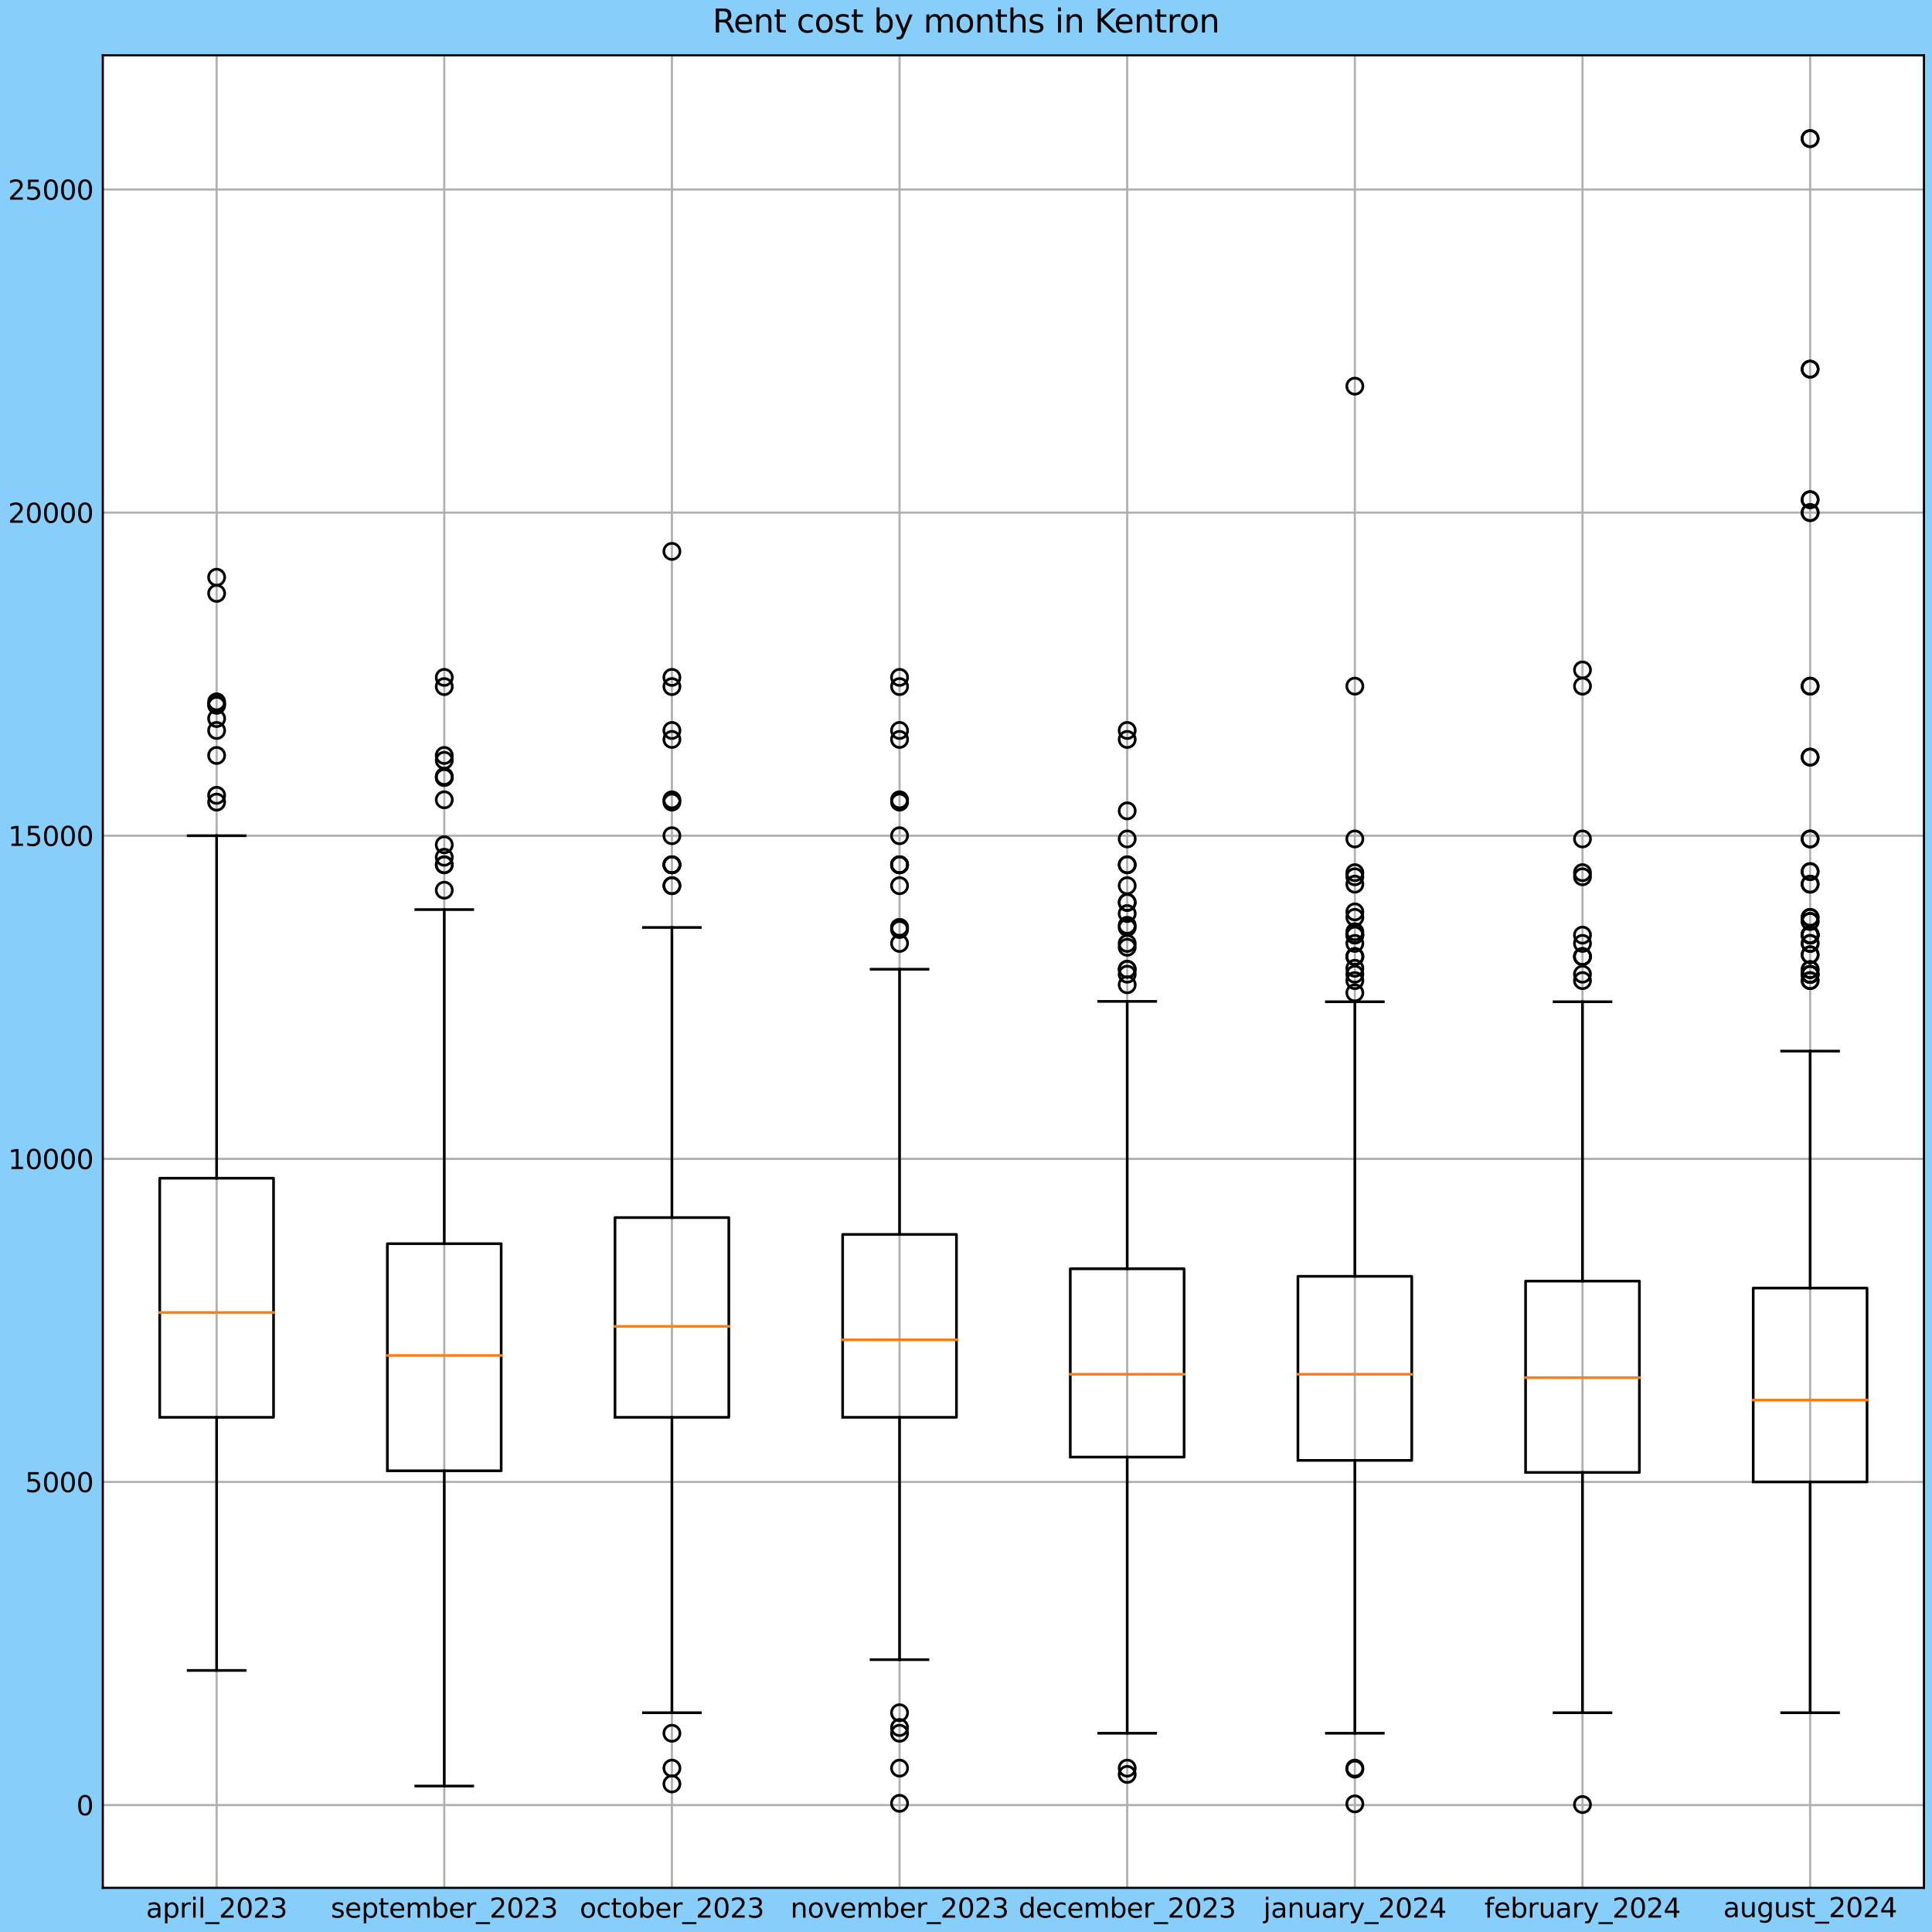 <?xml version="1.0" encoding="utf-8" standalone="no"?>
<!DOCTYPE svg PUBLIC "-//W3C//DTD SVG 1.1//EN"
  "http://www.w3.org/Graphics/SVG/1.1/DTD/svg11.dtd">
<svg xmlns:xlink="http://www.w3.org/1999/xlink" width="720pt" height="720pt" viewBox="0 0 720 720" xmlns="http://www.w3.org/2000/svg" version="1.1">
 <defs>
  <style type="text/css">*{stroke-linejoin: round; stroke-linecap: butt}</style>
 </defs>
 <g id="figure_1">
  <g id="patch_1">
   <path d="M 0 720 
L 720 720 
L 720 0 
L 0 0 
z
" style="fill: #87cefa"/>
  </g>
  <g id="axes_1">
   <g id="patch_2">
    <path d="M 38.313 703.544 
L 717 703.544 
L 717 20.614 
L 38.313 20.614 
z
" style="fill: #ffffff"/>
   </g>
   <g id="matplotlib.axis_1">
    <g id="xtick_1">
     <g id="line2d_1">
      <path d="M 80.731 703.544 
L 80.731 20.614 
" clip-path="url(#p431c9ede41)" style="fill: none; stroke: #b0b0b0; stroke-width: 0.8; stroke-linecap: square"/>
     </g>
     <g id="line2d_2"/>
     <g id="text_1">
      <!-- april_2023 -->
      <g transform="translate(54.434 714.642)scale(0.1 -0.1)">
       <defs>
        <path id="DejaVuSans-61" d="M 2194 1759 
Q 1497 1759 1228 1600 
Q 959 1441 959 1056 
Q 959 750 1161 570 
Q 1363 391 1709 391 
Q 2188 391 2477 730 
Q 2766 1069 2766 1631 
L 2766 1759 
L 2194 1759 
z
M 3341 1997 
L 3341 0 
L 2766 0 
L 2766 531 
Q 2569 213 2275 61 
Q 1981 -91 1556 -91 
Q 1019 -91 701 211 
Q 384 513 384 1019 
Q 384 1609 779 1909 
Q 1175 2209 1959 2209 
L 2766 2209 
L 2766 2266 
Q 2766 2663 2505 2880 
Q 2244 3097 1772 3097 
Q 1472 3097 1187 3025 
Q 903 2953 641 2809 
L 641 3341 
Q 956 3463 1253 3523 
Q 1550 3584 1831 3584 
Q 2591 3584 2966 3190 
Q 3341 2797 3341 1997 
z
" transform="scale(0.016)"/>
        <path id="DejaVuSans-70" d="M 1159 525 
L 1159 -1331 
L 581 -1331 
L 581 3500 
L 1159 3500 
L 1159 2969 
Q 1341 3281 1617 3432 
Q 1894 3584 2278 3584 
Q 2916 3584 3314 3078 
Q 3713 2572 3713 1747 
Q 3713 922 3314 415 
Q 2916 -91 2278 -91 
Q 1894 -91 1617 61 
Q 1341 213 1159 525 
z
M 3116 1747 
Q 3116 2381 2855 2742 
Q 2594 3103 2138 3103 
Q 1681 3103 1420 2742 
Q 1159 2381 1159 1747 
Q 1159 1113 1420 752 
Q 1681 391 2138 391 
Q 2594 391 2855 752 
Q 3116 1113 3116 1747 
z
" transform="scale(0.016)"/>
        <path id="DejaVuSans-72" d="M 2631 2963 
Q 2534 3019 2420 3045 
Q 2306 3072 2169 3072 
Q 1681 3072 1420 2755 
Q 1159 2438 1159 1844 
L 1159 0 
L 581 0 
L 581 3500 
L 1159 3500 
L 1159 2956 
Q 1341 3275 1631 3429 
Q 1922 3584 2338 3584 
Q 2397 3584 2469 3576 
Q 2541 3569 2628 3553 
L 2631 2963 
z
" transform="scale(0.016)"/>
        <path id="DejaVuSans-69" d="M 603 3500 
L 1178 3500 
L 1178 0 
L 603 0 
L 603 3500 
z
M 603 4863 
L 1178 4863 
L 1178 4134 
L 603 4134 
L 603 4863 
z
" transform="scale(0.016)"/>
        <path id="DejaVuSans-6c" d="M 603 4863 
L 1178 4863 
L 1178 0 
L 603 0 
L 603 4863 
z
" transform="scale(0.016)"/>
        <path id="DejaVuSans-5f" d="M 3263 -1063 
L 3263 -1509 
L -63 -1509 
L -63 -1063 
L 3263 -1063 
z
" transform="scale(0.016)"/>
        <path id="DejaVuSans-32" d="M 1228 531 
L 3431 531 
L 3431 0 
L 469 0 
L 469 531 
Q 828 903 1448 1529 
Q 2069 2156 2228 2338 
Q 2531 2678 2651 2914 
Q 2772 3150 2772 3378 
Q 2772 3750 2511 3984 
Q 2250 4219 1831 4219 
Q 1534 4219 1204 4116 
Q 875 4013 500 3803 
L 500 4441 
Q 881 4594 1212 4672 
Q 1544 4750 1819 4750 
Q 2544 4750 2975 4387 
Q 3406 4025 3406 3419 
Q 3406 3131 3298 2873 
Q 3191 2616 2906 2266 
Q 2828 2175 2409 1742 
Q 1991 1309 1228 531 
z
" transform="scale(0.016)"/>
        <path id="DejaVuSans-30" d="M 2034 4250 
Q 1547 4250 1301 3770 
Q 1056 3291 1056 2328 
Q 1056 1369 1301 889 
Q 1547 409 2034 409 
Q 2525 409 2770 889 
Q 3016 1369 3016 2328 
Q 3016 3291 2770 3770 
Q 2525 4250 2034 4250 
z
M 2034 4750 
Q 2819 4750 3233 4129 
Q 3647 3509 3647 2328 
Q 3647 1150 3233 529 
Q 2819 -91 2034 -91 
Q 1250 -91 836 529 
Q 422 1150 422 2328 
Q 422 3509 836 4129 
Q 1250 4750 2034 4750 
z
" transform="scale(0.016)"/>
        <path id="DejaVuSans-33" d="M 2597 2516 
Q 3050 2419 3304 2112 
Q 3559 1806 3559 1356 
Q 3559 666 3084 287 
Q 2609 -91 1734 -91 
Q 1441 -91 1130 -33 
Q 819 25 488 141 
L 488 750 
Q 750 597 1062 519 
Q 1375 441 1716 441 
Q 2309 441 2620 675 
Q 2931 909 2931 1356 
Q 2931 1769 2642 2001 
Q 2353 2234 1838 2234 
L 1294 2234 
L 1294 2753 
L 1863 2753 
Q 2328 2753 2575 2939 
Q 2822 3125 2822 3475 
Q 2822 3834 2567 4026 
Q 2313 4219 1838 4219 
Q 1578 4219 1281 4162 
Q 984 4106 628 3988 
L 628 4550 
Q 988 4650 1302 4700 
Q 1616 4750 1894 4750 
Q 2613 4750 3031 4423 
Q 3450 4097 3450 3541 
Q 3450 3153 3228 2886 
Q 3006 2619 2597 2516 
z
" transform="scale(0.016)"/>
       </defs>
       <use xlink:href="#DejaVuSans-61"/>
       <use xlink:href="#DejaVuSans-70" x="61.279"/>
       <use xlink:href="#DejaVuSans-72" x="124.756"/>
       <use xlink:href="#DejaVuSans-69" x="165.869"/>
       <use xlink:href="#DejaVuSans-6c" x="193.652"/>
       <use xlink:href="#DejaVuSans-5f" x="221.436"/>
       <use xlink:href="#DejaVuSans-32" x="271.436"/>
       <use xlink:href="#DejaVuSans-30" x="335.059"/>
       <use xlink:href="#DejaVuSans-32" x="398.682"/>
       <use xlink:href="#DejaVuSans-33" x="462.305"/>
      </g>
     </g>
    </g>
    <g id="xtick_2">
     <g id="line2d_3">
      <path d="M 165.567 703.544 
L 165.567 20.614 
" clip-path="url(#p431c9ede41)" style="fill: none; stroke: #b0b0b0; stroke-width: 0.8; stroke-linecap: square"/>
     </g>
     <g id="line2d_4"/>
     <g id="text_2">
      <!-- september_2023 -->
      <g transform="translate(123.273 714.642)scale(0.1 -0.1)">
       <defs>
        <path id="DejaVuSans-73" d="M 2834 3397 
L 2834 2853 
Q 2591 2978 2328 3040 
Q 2066 3103 1784 3103 
Q 1356 3103 1142 2972 
Q 928 2841 928 2578 
Q 928 2378 1081 2264 
Q 1234 2150 1697 2047 
L 1894 2003 
Q 2506 1872 2764 1633 
Q 3022 1394 3022 966 
Q 3022 478 2636 193 
Q 2250 -91 1575 -91 
Q 1294 -91 989 -36 
Q 684 19 347 128 
L 347 722 
Q 666 556 975 473 
Q 1284 391 1588 391 
Q 1994 391 2212 530 
Q 2431 669 2431 922 
Q 2431 1156 2273 1281 
Q 2116 1406 1581 1522 
L 1381 1569 
Q 847 1681 609 1914 
Q 372 2147 372 2553 
Q 372 3047 722 3315 
Q 1072 3584 1716 3584 
Q 2034 3584 2315 3537 
Q 2597 3491 2834 3397 
z
" transform="scale(0.016)"/>
        <path id="DejaVuSans-65" d="M 3597 1894 
L 3597 1613 
L 953 1613 
Q 991 1019 1311 708 
Q 1631 397 2203 397 
Q 2534 397 2845 478 
Q 3156 559 3463 722 
L 3463 178 
Q 3153 47 2828 -22 
Q 2503 -91 2169 -91 
Q 1331 -91 842 396 
Q 353 884 353 1716 
Q 353 2575 817 3079 
Q 1281 3584 2069 3584 
Q 2775 3584 3186 3129 
Q 3597 2675 3597 1894 
z
M 3022 2063 
Q 3016 2534 2758 2815 
Q 2500 3097 2075 3097 
Q 1594 3097 1305 2825 
Q 1016 2553 972 2059 
L 3022 2063 
z
" transform="scale(0.016)"/>
        <path id="DejaVuSans-74" d="M 1172 4494 
L 1172 3500 
L 2356 3500 
L 2356 3053 
L 1172 3053 
L 1172 1153 
Q 1172 725 1289 603 
Q 1406 481 1766 481 
L 2356 481 
L 2356 0 
L 1766 0 
Q 1100 0 847 248 
Q 594 497 594 1153 
L 594 3053 
L 172 3053 
L 172 3500 
L 594 3500 
L 594 4494 
L 1172 4494 
z
" transform="scale(0.016)"/>
        <path id="DejaVuSans-6d" d="M 3328 2828 
Q 3544 3216 3844 3400 
Q 4144 3584 4550 3584 
Q 5097 3584 5394 3201 
Q 5691 2819 5691 2113 
L 5691 0 
L 5113 0 
L 5113 2094 
Q 5113 2597 4934 2840 
Q 4756 3084 4391 3084 
Q 3944 3084 3684 2787 
Q 3425 2491 3425 1978 
L 3425 0 
L 2847 0 
L 2847 2094 
Q 2847 2600 2669 2842 
Q 2491 3084 2119 3084 
Q 1678 3084 1418 2786 
Q 1159 2488 1159 1978 
L 1159 0 
L 581 0 
L 581 3500 
L 1159 3500 
L 1159 2956 
Q 1356 3278 1631 3431 
Q 1906 3584 2284 3584 
Q 2666 3584 2933 3390 
Q 3200 3197 3328 2828 
z
" transform="scale(0.016)"/>
        <path id="DejaVuSans-62" d="M 3116 1747 
Q 3116 2381 2855 2742 
Q 2594 3103 2138 3103 
Q 1681 3103 1420 2742 
Q 1159 2381 1159 1747 
Q 1159 1113 1420 752 
Q 1681 391 2138 391 
Q 2594 391 2855 752 
Q 3116 1113 3116 1747 
z
M 1159 2969 
Q 1341 3281 1617 3432 
Q 1894 3584 2278 3584 
Q 2916 3584 3314 3078 
Q 3713 2572 3713 1747 
Q 3713 922 3314 415 
Q 2916 -91 2278 -91 
Q 1894 -91 1617 61 
Q 1341 213 1159 525 
L 1159 0 
L 581 0 
L 581 4863 
L 1159 4863 
L 1159 2969 
z
" transform="scale(0.016)"/>
       </defs>
       <use xlink:href="#DejaVuSans-73"/>
       <use xlink:href="#DejaVuSans-65" x="52.1"/>
       <use xlink:href="#DejaVuSans-70" x="113.623"/>
       <use xlink:href="#DejaVuSans-74" x="177.1"/>
       <use xlink:href="#DejaVuSans-65" x="216.309"/>
       <use xlink:href="#DejaVuSans-6d" x="277.832"/>
       <use xlink:href="#DejaVuSans-62" x="375.244"/>
       <use xlink:href="#DejaVuSans-65" x="438.721"/>
       <use xlink:href="#DejaVuSans-72" x="500.244"/>
       <use xlink:href="#DejaVuSans-5f" x="541.357"/>
       <use xlink:href="#DejaVuSans-32" x="591.357"/>
       <use xlink:href="#DejaVuSans-30" x="654.98"/>
       <use xlink:href="#DejaVuSans-32" x="718.604"/>
       <use xlink:href="#DejaVuSans-33" x="782.227"/>
      </g>
     </g>
    </g>
    <g id="xtick_3">
     <g id="line2d_5">
      <path d="M 250.402 703.544 
L 250.402 20.614 
" clip-path="url(#p431c9ede41)" style="fill: none; stroke: #b0b0b0; stroke-width: 0.8; stroke-linecap: square"/>
     </g>
     <g id="line2d_6"/>
     <g id="text_3">
      <!-- october_2023 -->
      <g transform="translate(216.043 714.642)scale(0.1 -0.1)">
       <defs>
        <path id="DejaVuSans-6f" d="M 1959 3097 
Q 1497 3097 1228 2736 
Q 959 2375 959 1747 
Q 959 1119 1226 758 
Q 1494 397 1959 397 
Q 2419 397 2687 759 
Q 2956 1122 2956 1747 
Q 2956 2369 2687 2733 
Q 2419 3097 1959 3097 
z
M 1959 3584 
Q 2709 3584 3137 3096 
Q 3566 2609 3566 1747 
Q 3566 888 3137 398 
Q 2709 -91 1959 -91 
Q 1206 -91 779 398 
Q 353 888 353 1747 
Q 353 2609 779 3096 
Q 1206 3584 1959 3584 
z
" transform="scale(0.016)"/>
        <path id="DejaVuSans-63" d="M 3122 3366 
L 3122 2828 
Q 2878 2963 2633 3030 
Q 2388 3097 2138 3097 
Q 1578 3097 1268 2742 
Q 959 2388 959 1747 
Q 959 1106 1268 751 
Q 1578 397 2138 397 
Q 2388 397 2633 464 
Q 2878 531 3122 666 
L 3122 134 
Q 2881 22 2623 -34 
Q 2366 -91 2075 -91 
Q 1284 -91 818 406 
Q 353 903 353 1747 
Q 353 2603 823 3093 
Q 1294 3584 2113 3584 
Q 2378 3584 2631 3529 
Q 2884 3475 3122 3366 
z
" transform="scale(0.016)"/>
       </defs>
       <use xlink:href="#DejaVuSans-6f"/>
       <use xlink:href="#DejaVuSans-63" x="61.182"/>
       <use xlink:href="#DejaVuSans-74" x="116.162"/>
       <use xlink:href="#DejaVuSans-6f" x="155.371"/>
       <use xlink:href="#DejaVuSans-62" x="216.553"/>
       <use xlink:href="#DejaVuSans-65" x="280.029"/>
       <use xlink:href="#DejaVuSans-72" x="341.553"/>
       <use xlink:href="#DejaVuSans-5f" x="382.666"/>
       <use xlink:href="#DejaVuSans-32" x="432.666"/>
       <use xlink:href="#DejaVuSans-30" x="496.289"/>
       <use xlink:href="#DejaVuSans-32" x="559.912"/>
       <use xlink:href="#DejaVuSans-33" x="623.535"/>
      </g>
     </g>
    </g>
    <g id="xtick_4">
     <g id="line2d_7">
      <path d="M 335.238 703.544 
L 335.238 20.614 
" clip-path="url(#p431c9ede41)" style="fill: none; stroke: #b0b0b0; stroke-width: 0.8; stroke-linecap: square"/>
     </g>
     <g id="line2d_8"/>
     <g id="text_4">
      <!-- november_2023 -->
      <g transform="translate(294.573 714.642)scale(0.1 -0.1)">
       <defs>
        <path id="DejaVuSans-6e" d="M 3513 2113 
L 3513 0 
L 2938 0 
L 2938 2094 
Q 2938 2591 2744 2837 
Q 2550 3084 2163 3084 
Q 1697 3084 1428 2787 
Q 1159 2491 1159 1978 
L 1159 0 
L 581 0 
L 581 3500 
L 1159 3500 
L 1159 2956 
Q 1366 3272 1645 3428 
Q 1925 3584 2291 3584 
Q 2894 3584 3203 3211 
Q 3513 2838 3513 2113 
z
" transform="scale(0.016)"/>
        <path id="DejaVuSans-76" d="M 191 3500 
L 800 3500 
L 1894 563 
L 2988 3500 
L 3597 3500 
L 2284 0 
L 1503 0 
L 191 3500 
z
" transform="scale(0.016)"/>
       </defs>
       <use xlink:href="#DejaVuSans-6e"/>
       <use xlink:href="#DejaVuSans-6f" x="63.379"/>
       <use xlink:href="#DejaVuSans-76" x="124.561"/>
       <use xlink:href="#DejaVuSans-65" x="183.74"/>
       <use xlink:href="#DejaVuSans-6d" x="245.264"/>
       <use xlink:href="#DejaVuSans-62" x="342.676"/>
       <use xlink:href="#DejaVuSans-65" x="406.152"/>
       <use xlink:href="#DejaVuSans-72" x="467.676"/>
       <use xlink:href="#DejaVuSans-5f" x="508.789"/>
       <use xlink:href="#DejaVuSans-32" x="558.789"/>
       <use xlink:href="#DejaVuSans-30" x="622.412"/>
       <use xlink:href="#DejaVuSans-32" x="686.035"/>
       <use xlink:href="#DejaVuSans-33" x="749.658"/>
      </g>
     </g>
    </g>
    <g id="xtick_5">
     <g id="line2d_9">
      <path d="M 420.074 703.544 
L 420.074 20.614 
" clip-path="url(#p431c9ede41)" style="fill: none; stroke: #b0b0b0; stroke-width: 0.8; stroke-linecap: square"/>
     </g>
     <g id="line2d_10"/>
     <g id="text_5">
      <!-- december_2023 -->
      <g transform="translate(379.596 714.642)scale(0.1 -0.1)">
       <defs>
        <path id="DejaVuSans-64" d="M 2906 2969 
L 2906 4863 
L 3481 4863 
L 3481 0 
L 2906 0 
L 2906 525 
Q 2725 213 2448 61 
Q 2172 -91 1784 -91 
Q 1150 -91 751 415 
Q 353 922 353 1747 
Q 353 2572 751 3078 
Q 1150 3584 1784 3584 
Q 2172 3584 2448 3432 
Q 2725 3281 2906 2969 
z
M 947 1747 
Q 947 1113 1208 752 
Q 1469 391 1925 391 
Q 2381 391 2643 752 
Q 2906 1113 2906 1747 
Q 2906 2381 2643 2742 
Q 2381 3103 1925 3103 
Q 1469 3103 1208 2742 
Q 947 2381 947 1747 
z
" transform="scale(0.016)"/>
       </defs>
       <use xlink:href="#DejaVuSans-64"/>
       <use xlink:href="#DejaVuSans-65" x="63.477"/>
       <use xlink:href="#DejaVuSans-63" x="125"/>
       <use xlink:href="#DejaVuSans-65" x="179.98"/>
       <use xlink:href="#DejaVuSans-6d" x="241.504"/>
       <use xlink:href="#DejaVuSans-62" x="338.916"/>
       <use xlink:href="#DejaVuSans-65" x="402.393"/>
       <use xlink:href="#DejaVuSans-72" x="463.916"/>
       <use xlink:href="#DejaVuSans-5f" x="505.029"/>
       <use xlink:href="#DejaVuSans-32" x="555.029"/>
       <use xlink:href="#DejaVuSans-30" x="618.652"/>
       <use xlink:href="#DejaVuSans-32" x="682.275"/>
       <use xlink:href="#DejaVuSans-33" x="745.898"/>
      </g>
     </g>
    </g>
    <g id="xtick_6">
     <g id="line2d_11">
      <path d="M 504.91 703.544 
L 504.91 20.614 
" clip-path="url(#p431c9ede41)" style="fill: none; stroke: #b0b0b0; stroke-width: 0.8; stroke-linecap: square"/>
     </g>
     <g id="line2d_12"/>
     <g id="text_6">
      <!-- january_2024 -->
      <g transform="translate(470.816 714.642)scale(0.1 -0.1)">
       <defs>
        <path id="DejaVuSans-6a" d="M 603 3500 
L 1178 3500 
L 1178 -63 
Q 1178 -731 923 -1031 
Q 669 -1331 103 -1331 
L -116 -1331 
L -116 -844 
L 38 -844 
Q 366 -844 484 -692 
Q 603 -541 603 -63 
L 603 3500 
z
M 603 4863 
L 1178 4863 
L 1178 4134 
L 603 4134 
L 603 4863 
z
" transform="scale(0.016)"/>
        <path id="DejaVuSans-75" d="M 544 1381 
L 544 3500 
L 1119 3500 
L 1119 1403 
Q 1119 906 1312 657 
Q 1506 409 1894 409 
Q 2359 409 2629 706 
Q 2900 1003 2900 1516 
L 2900 3500 
L 3475 3500 
L 3475 0 
L 2900 0 
L 2900 538 
Q 2691 219 2414 64 
Q 2138 -91 1772 -91 
Q 1169 -91 856 284 
Q 544 659 544 1381 
z
M 1991 3584 
L 1991 3584 
z
" transform="scale(0.016)"/>
        <path id="DejaVuSans-79" d="M 2059 -325 
Q 1816 -950 1584 -1140 
Q 1353 -1331 966 -1331 
L 506 -1331 
L 506 -850 
L 844 -850 
Q 1081 -850 1212 -737 
Q 1344 -625 1503 -206 
L 1606 56 
L 191 3500 
L 800 3500 
L 1894 763 
L 2988 3500 
L 3597 3500 
L 2059 -325 
z
" transform="scale(0.016)"/>
        <path id="DejaVuSans-34" d="M 2419 4116 
L 825 1625 
L 2419 1625 
L 2419 4116 
z
M 2253 4666 
L 3047 4666 
L 3047 1625 
L 3713 1625 
L 3713 1100 
L 3047 1100 
L 3047 0 
L 2419 0 
L 2419 1100 
L 313 1100 
L 313 1709 
L 2253 4666 
z
" transform="scale(0.016)"/>
       </defs>
       <use xlink:href="#DejaVuSans-6a"/>
       <use xlink:href="#DejaVuSans-61" x="27.783"/>
       <use xlink:href="#DejaVuSans-6e" x="89.062"/>
       <use xlink:href="#DejaVuSans-75" x="152.441"/>
       <use xlink:href="#DejaVuSans-61" x="215.82"/>
       <use xlink:href="#DejaVuSans-72" x="277.1"/>
       <use xlink:href="#DejaVuSans-79" x="318.213"/>
       <use xlink:href="#DejaVuSans-5f" x="377.393"/>
       <use xlink:href="#DejaVuSans-32" x="427.393"/>
       <use xlink:href="#DejaVuSans-30" x="491.016"/>
       <use xlink:href="#DejaVuSans-32" x="554.639"/>
       <use xlink:href="#DejaVuSans-34" x="618.262"/>
      </g>
     </g>
    </g>
    <g id="xtick_7">
     <g id="line2d_13">
      <path d="M 589.746 703.544 
L 589.746 20.614 
" clip-path="url(#p431c9ede41)" style="fill: none; stroke: #b0b0b0; stroke-width: 0.8; stroke-linecap: square"/>
     </g>
     <g id="line2d_14"/>
     <g id="text_7">
      <!-- february_2024 -->
      <g transform="translate(553.207 714.642)scale(0.1 -0.1)">
       <defs>
        <path id="DejaVuSans-66" d="M 2375 4863 
L 2375 4384 
L 1825 4384 
Q 1516 4384 1395 4259 
Q 1275 4134 1275 3809 
L 1275 3500 
L 2222 3500 
L 2222 3053 
L 1275 3053 
L 1275 0 
L 697 0 
L 697 3053 
L 147 3053 
L 147 3500 
L 697 3500 
L 697 3744 
Q 697 4328 969 4595 
Q 1241 4863 1831 4863 
L 2375 4863 
z
" transform="scale(0.016)"/>
       </defs>
       <use xlink:href="#DejaVuSans-66"/>
       <use xlink:href="#DejaVuSans-65" x="35.205"/>
       <use xlink:href="#DejaVuSans-62" x="96.729"/>
       <use xlink:href="#DejaVuSans-72" x="160.205"/>
       <use xlink:href="#DejaVuSans-75" x="201.318"/>
       <use xlink:href="#DejaVuSans-61" x="264.697"/>
       <use xlink:href="#DejaVuSans-72" x="325.977"/>
       <use xlink:href="#DejaVuSans-79" x="367.09"/>
       <use xlink:href="#DejaVuSans-5f" x="426.27"/>
       <use xlink:href="#DejaVuSans-32" x="476.27"/>
       <use xlink:href="#DejaVuSans-30" x="539.893"/>
       <use xlink:href="#DejaVuSans-32" x="603.516"/>
       <use xlink:href="#DejaVuSans-34" x="667.139"/>
      </g>
     </g>
    </g>
    <g id="xtick_8">
     <g id="line2d_15">
      <path d="M 674.582 703.544 
L 674.582 20.614 
" clip-path="url(#p431c9ede41)" style="fill: none; stroke: #b0b0b0; stroke-width: 0.8; stroke-linecap: square"/>
     </g>
     <g id="line2d_16"/>
     <g id="text_8">
      <!-- august_2024 -->
      <g transform="translate(642.216 714.465)scale(0.1 -0.1)">
       <defs>
        <path id="DejaVuSans-67" d="M 2906 1791 
Q 2906 2416 2648 2759 
Q 2391 3103 1925 3103 
Q 1463 3103 1205 2759 
Q 947 2416 947 1791 
Q 947 1169 1205 825 
Q 1463 481 1925 481 
Q 2391 481 2648 825 
Q 2906 1169 2906 1791 
z
M 3481 434 
Q 3481 -459 3084 -895 
Q 2688 -1331 1869 -1331 
Q 1566 -1331 1297 -1286 
Q 1028 -1241 775 -1147 
L 775 -588 
Q 1028 -725 1275 -790 
Q 1522 -856 1778 -856 
Q 2344 -856 2625 -561 
Q 2906 -266 2906 331 
L 2906 616 
Q 2728 306 2450 153 
Q 2172 0 1784 0 
Q 1141 0 747 490 
Q 353 981 353 1791 
Q 353 2603 747 3093 
Q 1141 3584 1784 3584 
Q 2172 3584 2450 3431 
Q 2728 3278 2906 2969 
L 2906 3500 
L 3481 3500 
L 3481 434 
z
" transform="scale(0.016)"/>
       </defs>
       <use xlink:href="#DejaVuSans-61"/>
       <use xlink:href="#DejaVuSans-75" x="61.279"/>
       <use xlink:href="#DejaVuSans-67" x="124.658"/>
       <use xlink:href="#DejaVuSans-75" x="188.135"/>
       <use xlink:href="#DejaVuSans-73" x="251.514"/>
       <use xlink:href="#DejaVuSans-74" x="303.613"/>
       <use xlink:href="#DejaVuSans-5f" x="342.822"/>
       <use xlink:href="#DejaVuSans-32" x="392.822"/>
       <use xlink:href="#DejaVuSans-30" x="456.445"/>
       <use xlink:href="#DejaVuSans-32" x="520.068"/>
       <use xlink:href="#DejaVuSans-34" x="583.691"/>
      </g>
     </g>
    </g>
   </g>
   <g id="matplotlib.axis_2">
    <g id="ytick_1">
     <g id="line2d_17">
      <path d="M 38.313 672.692 
L 717 672.692 
" clip-path="url(#p431c9ede41)" style="fill: none; stroke: #b0b0b0; stroke-width: 0.8; stroke-linecap: square"/>
     </g>
     <g id="line2d_18"/>
     <g id="text_9">
      <!-- 0 -->
      <g transform="translate(28.45 676.491)scale(0.1 -0.1)">
       <use xlink:href="#DejaVuSans-30"/>
      </g>
     </g>
    </g>
    <g id="ytick_2">
     <g id="line2d_19">
      <path d="M 38.313 552.276 
L 717 552.276 
" clip-path="url(#p431c9ede41)" style="fill: none; stroke: #b0b0b0; stroke-width: 0.8; stroke-linecap: square"/>
     </g>
     <g id="line2d_20"/>
     <g id="text_10">
      <!-- 5000 -->
      <g transform="translate(9.363 556.076)scale(0.1 -0.1)">
       <defs>
        <path id="DejaVuSans-35" d="M 691 4666 
L 3169 4666 
L 3169 4134 
L 1269 4134 
L 1269 2991 
Q 1406 3038 1543 3061 
Q 1681 3084 1819 3084 
Q 2600 3084 3056 2656 
Q 3513 2228 3513 1497 
Q 3513 744 3044 326 
Q 2575 -91 1722 -91 
Q 1428 -91 1123 -41 
Q 819 9 494 109 
L 494 744 
Q 775 591 1075 516 
Q 1375 441 1709 441 
Q 2250 441 2565 725 
Q 2881 1009 2881 1497 
Q 2881 1984 2565 2268 
Q 2250 2553 1709 2553 
Q 1456 2553 1204 2497 
Q 953 2441 691 2322 
L 691 4666 
z
" transform="scale(0.016)"/>
       </defs>
       <use xlink:href="#DejaVuSans-35"/>
       <use xlink:href="#DejaVuSans-30" x="63.623"/>
       <use xlink:href="#DejaVuSans-30" x="127.246"/>
       <use xlink:href="#DejaVuSans-30" x="190.869"/>
      </g>
     </g>
    </g>
    <g id="ytick_3">
     <g id="line2d_21">
      <path d="M 38.313 431.861 
L 717 431.861 
" clip-path="url(#p431c9ede41)" style="fill: none; stroke: #b0b0b0; stroke-width: 0.8; stroke-linecap: square"/>
     </g>
     <g id="line2d_22"/>
     <g id="text_11">
      <!-- 10000 -->
      <g transform="translate(3 435.66)scale(0.1 -0.1)">
       <defs>
        <path id="DejaVuSans-31" d="M 794 531 
L 1825 531 
L 1825 4091 
L 703 3866 
L 703 4441 
L 1819 4666 
L 2450 4666 
L 2450 531 
L 3481 531 
L 3481 0 
L 794 0 
L 794 531 
z
" transform="scale(0.016)"/>
       </defs>
       <use xlink:href="#DejaVuSans-31"/>
       <use xlink:href="#DejaVuSans-30" x="63.623"/>
       <use xlink:href="#DejaVuSans-30" x="127.246"/>
       <use xlink:href="#DejaVuSans-30" x="190.869"/>
       <use xlink:href="#DejaVuSans-30" x="254.492"/>
      </g>
     </g>
    </g>
    <g id="ytick_4">
     <g id="line2d_23">
      <path d="M 38.313 311.446 
L 717 311.446 
" clip-path="url(#p431c9ede41)" style="fill: none; stroke: #b0b0b0; stroke-width: 0.8; stroke-linecap: square"/>
     </g>
     <g id="line2d_24"/>
     <g id="text_12">
      <!-- 15000 -->
      <g transform="translate(3 315.245)scale(0.1 -0.1)">
       <use xlink:href="#DejaVuSans-31"/>
       <use xlink:href="#DejaVuSans-35" x="63.623"/>
       <use xlink:href="#DejaVuSans-30" x="127.246"/>
       <use xlink:href="#DejaVuSans-30" x="190.869"/>
       <use xlink:href="#DejaVuSans-30" x="254.492"/>
      </g>
     </g>
    </g>
    <g id="ytick_5">
     <g id="line2d_25">
      <path d="M 38.313 191.031 
L 717 191.031 
" clip-path="url(#p431c9ede41)" style="fill: none; stroke: #b0b0b0; stroke-width: 0.8; stroke-linecap: square"/>
     </g>
     <g id="line2d_26"/>
     <g id="text_13">
      <!-- 20000 -->
      <g transform="translate(3 194.83)scale(0.1 -0.1)">
       <use xlink:href="#DejaVuSans-32"/>
       <use xlink:href="#DejaVuSans-30" x="63.623"/>
       <use xlink:href="#DejaVuSans-30" x="127.246"/>
       <use xlink:href="#DejaVuSans-30" x="190.869"/>
       <use xlink:href="#DejaVuSans-30" x="254.492"/>
      </g>
     </g>
    </g>
    <g id="ytick_6">
     <g id="line2d_27">
      <path d="M 38.313 70.616 
L 717 70.616 
" clip-path="url(#p431c9ede41)" style="fill: none; stroke: #b0b0b0; stroke-width: 0.8; stroke-linecap: square"/>
     </g>
     <g id="line2d_28"/>
     <g id="text_14">
      <!-- 25000 -->
      <g transform="translate(3 74.415)scale(0.1 -0.1)">
       <use xlink:href="#DejaVuSans-32"/>
       <use xlink:href="#DejaVuSans-35" x="63.623"/>
       <use xlink:href="#DejaVuSans-30" x="127.246"/>
       <use xlink:href="#DejaVuSans-30" x="190.869"/>
       <use xlink:href="#DejaVuSans-30" x="254.492"/>
      </g>
     </g>
    </g>
   </g>
   <g id="line2d_29">
    <path d="M 59.522 528.193 
L 101.94 528.193 
L 101.94 439.086 
L 59.522 439.086 
L 59.522 528.193 
" clip-path="url(#p431c9ede41)" style="fill: none; stroke: #000000; stroke-linecap: square"/>
   </g>
   <g id="line2d_30">
    <path d="M 80.731 528.193 
L 80.731 622.519 
" clip-path="url(#p431c9ede41)" style="fill: none; stroke: #000000; stroke-linecap: square"/>
   </g>
   <g id="line2d_31">
    <path d="M 80.731 439.086 
L 80.731 311.446 
" clip-path="url(#p431c9ede41)" style="fill: none; stroke: #000000; stroke-linecap: square"/>
   </g>
   <g id="line2d_32">
    <path d="M 70.126 622.519 
L 91.335 622.519 
" clip-path="url(#p431c9ede41)" style="fill: none; stroke: #000000; stroke-linecap: square"/>
   </g>
   <g id="line2d_33">
    <path d="M 70.126 311.446 
L 91.335 311.446 
" clip-path="url(#p431c9ede41)" style="fill: none; stroke: #000000; stroke-linecap: square"/>
   </g>
   <g id="line2d_34">
    <defs>
     <path id="m186b74b23f" d="M 0 3 
C 0.796 3 1.559 2.684 2.121 2.121 
C 2.684 1.559 3 0.796 3 0 
C 3 -0.796 2.684 -1.559 2.121 -2.121 
C 1.559 -2.684 0.796 -3 0 -3 
C -0.796 -3 -1.559 -2.684 -2.121 -2.121 
C -2.684 -1.559 -3 -0.796 -3 0 
C -3 0.796 -2.684 1.559 -2.121 2.121 
C -1.559 2.684 -0.796 3 0 3 
z
" style="stroke: #000000"/>
    </defs>
    <g clip-path="url(#p431c9ede41)">
     <use xlink:href="#m186b74b23f" x="80.731" y="298.923" style="fill-opacity: 0; stroke: #000000"/>
     <use xlink:href="#m186b74b23f" x="80.731" y="215.114" style="fill-opacity: 0; stroke: #000000"/>
     <use xlink:href="#m186b74b23f" x="80.731" y="267.775" style="fill-opacity: 0; stroke: #000000"/>
     <use xlink:href="#m186b74b23f" x="80.731" y="262.857" style="fill-opacity: 0; stroke: #000000"/>
     <use xlink:href="#m186b74b23f" x="80.731" y="296.394" style="fill-opacity: 0; stroke: #000000"/>
     <use xlink:href="#m186b74b23f" x="80.731" y="272.225" style="fill-opacity: 0; stroke: #000000"/>
     <use xlink:href="#m186b74b23f" x="80.731" y="281.538" style="fill-opacity: 0; stroke: #000000"/>
     <use xlink:href="#m186b74b23f" x="80.731" y="262.458" style="fill-opacity: 0; stroke: #000000"/>
     <use xlink:href="#m186b74b23f" x="80.731" y="221.135" style="fill-opacity: 0; stroke: #000000"/>
     <use xlink:href="#m186b74b23f" x="80.731" y="261.546" style="fill-opacity: 0; stroke: #000000"/>
    </g>
   </g>
   <g id="line2d_35">
    <path d="M 144.358 548.124 
L 186.776 548.124 
L 186.776 463.493 
L 144.358 463.493 
L 144.358 548.124 
" clip-path="url(#p431c9ede41)" style="fill: none; stroke: #000000; stroke-linecap: square"/>
   </g>
   <g id="line2d_36">
    <path d="M 165.567 548.124 
L 165.567 665.608 
" clip-path="url(#p431c9ede41)" style="fill: none; stroke: #000000; stroke-linecap: square"/>
   </g>
   <g id="line2d_37">
    <path d="M 165.567 463.493 
L 165.567 338.969 
" clip-path="url(#p431c9ede41)" style="fill: none; stroke: #000000; stroke-linecap: square"/>
   </g>
   <g id="line2d_38">
    <path d="M 154.962 665.608 
L 176.171 665.608 
" clip-path="url(#p431c9ede41)" style="fill: none; stroke: #000000; stroke-linecap: square"/>
   </g>
   <g id="line2d_39">
    <path d="M 154.962 338.969 
L 176.171 338.969 
" clip-path="url(#p431c9ede41)" style="fill: none; stroke: #000000; stroke-linecap: square"/>
   </g>
   <g id="line2d_40">
    <g clip-path="url(#p431c9ede41)">
     <use xlink:href="#m186b74b23f" x="165.567" y="319.474" style="fill-opacity: 0; stroke: #000000"/>
     <use xlink:href="#m186b74b23f" x="165.567" y="255.87" style="fill-opacity: 0; stroke: #000000"/>
     <use xlink:href="#m186b74b23f" x="165.567" y="289.732" style="fill-opacity: 0; stroke: #000000"/>
     <use xlink:href="#m186b74b23f" x="165.567" y="314.828" style="fill-opacity: 0; stroke: #000000"/>
     <use xlink:href="#m186b74b23f" x="165.567" y="289.339" style="fill-opacity: 0; stroke: #000000"/>
     <use xlink:href="#m186b74b23f" x="165.567" y="289.732" style="fill-opacity: 0; stroke: #000000"/>
     <use xlink:href="#m186b74b23f" x="165.567" y="281.538" style="fill-opacity: 0; stroke: #000000"/>
     <use xlink:href="#m186b74b23f" x="165.567" y="298.067" style="fill-opacity: 0; stroke: #000000"/>
     <use xlink:href="#m186b74b23f" x="165.567" y="283.349" style="fill-opacity: 0; stroke: #000000"/>
     <use xlink:href="#m186b74b23f" x="165.567" y="331.754" style="fill-opacity: 0; stroke: #000000"/>
     <use xlink:href="#m186b74b23f" x="165.567" y="322.283" style="fill-opacity: 0; stroke: #000000"/>
     <use xlink:href="#m186b74b23f" x="165.567" y="252.443" style="fill-opacity: 0; stroke: #000000"/>
     <use xlink:href="#m186b74b23f" x="165.567" y="322.283" style="fill-opacity: 0; stroke: #000000"/>
    </g>
   </g>
   <g id="line2d_41">
    <path d="M 229.193 528.193 
L 271.611 528.193 
L 271.611 453.755 
L 229.193 453.755 
L 229.193 528.193 
" clip-path="url(#p431c9ede41)" style="fill: none; stroke: #000000; stroke-linecap: square"/>
   </g>
   <g id="line2d_42">
    <path d="M 250.402 528.193 
L 250.402 638.287 
" clip-path="url(#p431c9ede41)" style="fill: none; stroke: #000000; stroke-linecap: square"/>
   </g>
   <g id="line2d_43">
    <path d="M 250.402 453.755 
L 250.402 345.644 
" clip-path="url(#p431c9ede41)" style="fill: none; stroke: #000000; stroke-linecap: square"/>
   </g>
   <g id="line2d_44">
    <path d="M 239.798 638.287 
L 261.007 638.287 
" clip-path="url(#p431c9ede41)" style="fill: none; stroke: #000000; stroke-linecap: square"/>
   </g>
   <g id="line2d_45">
    <path d="M 239.798 345.644 
L 261.007 345.644 
" clip-path="url(#p431c9ede41)" style="fill: none; stroke: #000000; stroke-linecap: square"/>
   </g>
   <g id="line2d_46">
    <g clip-path="url(#p431c9ede41)">
     <use xlink:href="#m186b74b23f" x="250.402" y="664.818" style="fill-opacity: 0; stroke: #000000"/>
     <use xlink:href="#m186b74b23f" x="250.402" y="645.933" style="fill-opacity: 0; stroke: #000000"/>
     <use xlink:href="#m186b74b23f" x="250.402" y="658.93" style="fill-opacity: 0; stroke: #000000"/>
     <use xlink:href="#m186b74b23f" x="250.402" y="298.067" style="fill-opacity: 0; stroke: #000000"/>
     <use xlink:href="#m186b74b23f" x="250.402" y="322.283" style="fill-opacity: 0; stroke: #000000"/>
     <use xlink:href="#m186b74b23f" x="250.402" y="252.443" style="fill-opacity: 0; stroke: #000000"/>
     <use xlink:href="#m186b74b23f" x="250.402" y="275.562" style="fill-opacity: 0; stroke: #000000"/>
     <use xlink:href="#m186b74b23f" x="250.402" y="322.283" style="fill-opacity: 0; stroke: #000000"/>
     <use xlink:href="#m186b74b23f" x="250.402" y="330.07" style="fill-opacity: 0; stroke: #000000"/>
     <use xlink:href="#m186b74b23f" x="250.402" y="255.87" style="fill-opacity: 0; stroke: #000000"/>
     <use xlink:href="#m186b74b23f" x="250.402" y="322.283" style="fill-opacity: 0; stroke: #000000"/>
     <use xlink:href="#m186b74b23f" x="250.402" y="272.225" style="fill-opacity: 0; stroke: #000000"/>
     <use xlink:href="#m186b74b23f" x="250.402" y="322.283" style="fill-opacity: 0; stroke: #000000"/>
     <use xlink:href="#m186b74b23f" x="250.402" y="311.446" style="fill-opacity: 0; stroke: #000000"/>
     <use xlink:href="#m186b74b23f" x="250.402" y="205.481" style="fill-opacity: 0; stroke: #000000"/>
     <use xlink:href="#m186b74b23f" x="250.402" y="330.07" style="fill-opacity: 0; stroke: #000000"/>
     <use xlink:href="#m186b74b23f" x="250.402" y="298.923" style="fill-opacity: 0; stroke: #000000"/>
    </g>
   </g>
   <g id="line2d_47">
    <path d="M 314.029 528.193 
L 356.447 528.193 
L 356.447 460.04 
L 314.029 460.04 
L 314.029 528.193 
" clip-path="url(#p431c9ede41)" style="fill: none; stroke: #000000; stroke-linecap: square"/>
   </g>
   <g id="line2d_48">
    <path d="M 335.238 528.193 
L 335.238 618.505 
" clip-path="url(#p431c9ede41)" style="fill: none; stroke: #000000; stroke-linecap: square"/>
   </g>
   <g id="line2d_49">
    <path d="M 335.238 460.04 
L 335.238 361.218 
" clip-path="url(#p431c9ede41)" style="fill: none; stroke: #000000; stroke-linecap: square"/>
   </g>
   <g id="line2d_50">
    <path d="M 324.634 618.505 
L 345.843 618.505 
" clip-path="url(#p431c9ede41)" style="fill: none; stroke: #000000; stroke-linecap: square"/>
   </g>
   <g id="line2d_51">
    <path d="M 324.634 361.218 
L 345.843 361.218 
" clip-path="url(#p431c9ede41)" style="fill: none; stroke: #000000; stroke-linecap: square"/>
   </g>
   <g id="line2d_52">
    <g clip-path="url(#p431c9ede41)">
     <use xlink:href="#m186b74b23f" x="335.238" y="672.049" style="fill-opacity: 0; stroke: #000000"/>
     <use xlink:href="#m186b74b23f" x="335.238" y="658.93" style="fill-opacity: 0; stroke: #000000"/>
     <use xlink:href="#m186b74b23f" x="335.238" y="643.792" style="fill-opacity: 0; stroke: #000000"/>
     <use xlink:href="#m186b74b23f" x="335.238" y="645.933" style="fill-opacity: 0; stroke: #000000"/>
     <use xlink:href="#m186b74b23f" x="335.238" y="638.287" style="fill-opacity: 0; stroke: #000000"/>
     <use xlink:href="#m186b74b23f" x="335.238" y="322.283" style="fill-opacity: 0; stroke: #000000"/>
     <use xlink:href="#m186b74b23f" x="335.238" y="311.446" style="fill-opacity: 0; stroke: #000000"/>
     <use xlink:href="#m186b74b23f" x="335.238" y="298.923" style="fill-opacity: 0; stroke: #000000"/>
     <use xlink:href="#m186b74b23f" x="335.238" y="345.644" style="fill-opacity: 0; stroke: #000000"/>
     <use xlink:href="#m186b74b23f" x="335.238" y="255.87" style="fill-opacity: 0; stroke: #000000"/>
     <use xlink:href="#m186b74b23f" x="335.238" y="330.07" style="fill-opacity: 0; stroke: #000000"/>
     <use xlink:href="#m186b74b23f" x="335.238" y="351.584" style="fill-opacity: 0; stroke: #000000"/>
     <use xlink:href="#m186b74b23f" x="335.238" y="345.644" style="fill-opacity: 0; stroke: #000000"/>
     <use xlink:href="#m186b74b23f" x="335.238" y="275.562" style="fill-opacity: 0; stroke: #000000"/>
     <use xlink:href="#m186b74b23f" x="335.238" y="322.283" style="fill-opacity: 0; stroke: #000000"/>
     <use xlink:href="#m186b74b23f" x="335.238" y="252.443" style="fill-opacity: 0; stroke: #000000"/>
     <use xlink:href="#m186b74b23f" x="335.238" y="346.405" style="fill-opacity: 0; stroke: #000000"/>
     <use xlink:href="#m186b74b23f" x="335.238" y="322.283" style="fill-opacity: 0; stroke: #000000"/>
     <use xlink:href="#m186b74b23f" x="335.238" y="322.283" style="fill-opacity: 0; stroke: #000000"/>
     <use xlink:href="#m186b74b23f" x="335.238" y="298.067" style="fill-opacity: 0; stroke: #000000"/>
     <use xlink:href="#m186b74b23f" x="335.238" y="272.225" style="fill-opacity: 0; stroke: #000000"/>
    </g>
   </g>
   <g id="line2d_53">
    <path d="M 398.865 543.014 
L 441.283 543.014 
L 441.283 472.829 
L 398.865 472.829 
L 398.865 543.014 
" clip-path="url(#p431c9ede41)" style="fill: none; stroke: #000000; stroke-linecap: square"/>
   </g>
   <g id="line2d_54">
    <path d="M 420.074 543.014 
L 420.074 645.933 
" clip-path="url(#p431c9ede41)" style="fill: none; stroke: #000000; stroke-linecap: square"/>
   </g>
   <g id="line2d_55">
    <path d="M 420.074 472.829 
L 420.074 373.197 
" clip-path="url(#p431c9ede41)" style="fill: none; stroke: #000000; stroke-linecap: square"/>
   </g>
   <g id="line2d_56">
    <path d="M 409.47 645.933 
L 430.679 645.933 
" clip-path="url(#p431c9ede41)" style="fill: none; stroke: #000000; stroke-linecap: square"/>
   </g>
   <g id="line2d_57">
    <path d="M 409.47 373.197 
L 430.679 373.197 
" clip-path="url(#p431c9ede41)" style="fill: none; stroke: #000000; stroke-linecap: square"/>
   </g>
   <g id="line2d_58">
    <g clip-path="url(#p431c9ede41)">
     <use xlink:href="#m186b74b23f" x="420.074" y="658.93" style="fill-opacity: 0; stroke: #000000"/>
     <use xlink:href="#m186b74b23f" x="420.074" y="661.271" style="fill-opacity: 0; stroke: #000000"/>
     <use xlink:href="#m186b74b23f" x="420.074" y="366.992" style="fill-opacity: 0; stroke: #000000"/>
     <use xlink:href="#m186b74b23f" x="420.074" y="312.65" style="fill-opacity: 0; stroke: #000000"/>
     <use xlink:href="#m186b74b23f" x="420.074" y="353.021" style="fill-opacity: 0; stroke: #000000"/>
     <use xlink:href="#m186b74b23f" x="420.074" y="322.283" style="fill-opacity: 0; stroke: #000000"/>
     <use xlink:href="#m186b74b23f" x="420.074" y="340.453" style="fill-opacity: 0; stroke: #000000"/>
     <use xlink:href="#m186b74b23f" x="420.074" y="336.3" style="fill-opacity: 0; stroke: #000000"/>
     <use xlink:href="#m186b74b23f" x="420.074" y="351.584" style="fill-opacity: 0; stroke: #000000"/>
     <use xlink:href="#m186b74b23f" x="420.074" y="330.07" style="fill-opacity: 0; stroke: #000000"/>
     <use xlink:href="#m186b74b23f" x="420.074" y="336.3" style="fill-opacity: 0; stroke: #000000"/>
     <use xlink:href="#m186b74b23f" x="420.074" y="363.053" style="fill-opacity: 0; stroke: #000000"/>
     <use xlink:href="#m186b74b23f" x="420.074" y="345.644" style="fill-opacity: 0; stroke: #000000"/>
     <use xlink:href="#m186b74b23f" x="420.074" y="275.562" style="fill-opacity: 0; stroke: #000000"/>
     <use xlink:href="#m186b74b23f" x="420.074" y="344.824" style="fill-opacity: 0; stroke: #000000"/>
     <use xlink:href="#m186b74b23f" x="420.074" y="302.183" style="fill-opacity: 0; stroke: #000000"/>
     <use xlink:href="#m186b74b23f" x="420.074" y="272.225" style="fill-opacity: 0; stroke: #000000"/>
     <use xlink:href="#m186b74b23f" x="420.074" y="322.283" style="fill-opacity: 0; stroke: #000000"/>
     <use xlink:href="#m186b74b23f" x="420.074" y="361.218" style="fill-opacity: 0; stroke: #000000"/>
     <use xlink:href="#m186b74b23f" x="420.074" y="361.218" style="fill-opacity: 0; stroke: #000000"/>
    </g>
   </g>
   <g id="line2d_59">
    <path d="M 483.701 544.249 
L 526.119 544.249 
L 526.119 475.649 
L 483.701 475.649 
L 483.701 544.249 
" clip-path="url(#p431c9ede41)" style="fill: none; stroke: #000000; stroke-linecap: square"/>
   </g>
   <g id="line2d_60">
    <path d="M 504.91 544.249 
L 504.91 645.933 
" clip-path="url(#p431c9ede41)" style="fill: none; stroke: #000000; stroke-linecap: square"/>
   </g>
   <g id="line2d_61">
    <path d="M 504.91 475.649 
L 504.91 373.321 
" clip-path="url(#p431c9ede41)" style="fill: none; stroke: #000000; stroke-linecap: square"/>
   </g>
   <g id="line2d_62">
    <path d="M 494.306 645.933 
L 515.515 645.933 
" clip-path="url(#p431c9ede41)" style="fill: none; stroke: #000000; stroke-linecap: square"/>
   </g>
   <g id="line2d_63">
    <path d="M 494.306 373.321 
L 515.515 373.321 
" clip-path="url(#p431c9ede41)" style="fill: none; stroke: #000000; stroke-linecap: square"/>
   </g>
   <g id="line2d_64">
    <g clip-path="url(#p431c9ede41)">
     <use xlink:href="#m186b74b23f" x="504.91" y="658.93" style="fill-opacity: 0; stroke: #000000"/>
     <use xlink:href="#m186b74b23f" x="504.91" y="672.251" style="fill-opacity: 0; stroke: #000000"/>
     <use xlink:href="#m186b74b23f" x="504.91" y="659.312" style="fill-opacity: 0; stroke: #000000"/>
     <use xlink:href="#m186b74b23f" x="504.91" y="347.245" style="fill-opacity: 0; stroke: #000000"/>
     <use xlink:href="#m186b74b23f" x="504.91" y="339.839" style="fill-opacity: 0; stroke: #000000"/>
     <use xlink:href="#m186b74b23f" x="504.91" y="143.912" style="fill-opacity: 0; stroke: #000000"/>
     <use xlink:href="#m186b74b23f" x="504.91" y="348.373" style="fill-opacity: 0; stroke: #000000"/>
     <use xlink:href="#m186b74b23f" x="504.91" y="325.208" style="fill-opacity: 0; stroke: #000000"/>
     <use xlink:href="#m186b74b23f" x="504.91" y="351.584" style="fill-opacity: 0; stroke: #000000"/>
     <use xlink:href="#m186b74b23f" x="504.91" y="363.053" style="fill-opacity: 0; stroke: #000000"/>
     <use xlink:href="#m186b74b23f" x="504.91" y="326.752" style="fill-opacity: 0; stroke: #000000"/>
     <use xlink:href="#m186b74b23f" x="504.91" y="360.847" style="fill-opacity: 0; stroke: #000000"/>
     <use xlink:href="#m186b74b23f" x="504.91" y="356.481" style="fill-opacity: 0; stroke: #000000"/>
     <use xlink:href="#m186b74b23f" x="504.91" y="356.481" style="fill-opacity: 0; stroke: #000000"/>
     <use xlink:href="#m186b74b23f" x="504.91" y="348.373" style="fill-opacity: 0; stroke: #000000"/>
     <use xlink:href="#m186b74b23f" x="504.91" y="356.481" style="fill-opacity: 0; stroke: #000000"/>
     <use xlink:href="#m186b74b23f" x="504.91" y="329.508" style="fill-opacity: 0; stroke: #000000"/>
     <use xlink:href="#m186b74b23f" x="504.91" y="348.497" style="fill-opacity: 0; stroke: #000000"/>
     <use xlink:href="#m186b74b23f" x="504.91" y="369.995" style="fill-opacity: 0; stroke: #000000"/>
     <use xlink:href="#m186b74b23f" x="504.91" y="365.443" style="fill-opacity: 0; stroke: #000000"/>
     <use xlink:href="#m186b74b23f" x="504.91" y="341.887" style="fill-opacity: 0; stroke: #000000"/>
     <use xlink:href="#m186b74b23f" x="504.91" y="255.711" style="fill-opacity: 0; stroke: #000000"/>
     <use xlink:href="#m186b74b23f" x="504.91" y="312.65" style="fill-opacity: 0; stroke: #000000"/>
    </g>
   </g>
   <g id="line2d_65">
    <path d="M 568.537 548.735 
L 610.955 548.735 
L 610.955 477.424 
L 568.537 477.424 
L 568.537 548.735 
" clip-path="url(#p431c9ede41)" style="fill: none; stroke: #000000; stroke-linecap: square"/>
   </g>
   <g id="line2d_66">
    <path d="M 589.746 548.735 
L 589.746 638.287 
" clip-path="url(#p431c9ede41)" style="fill: none; stroke: #000000; stroke-linecap: square"/>
   </g>
   <g id="line2d_67">
    <path d="M 589.746 477.424 
L 589.746 373.321 
" clip-path="url(#p431c9ede41)" style="fill: none; stroke: #000000; stroke-linecap: square"/>
   </g>
   <g id="line2d_68">
    <path d="M 579.141 638.287 
L 600.35 638.287 
" clip-path="url(#p431c9ede41)" style="fill: none; stroke: #000000; stroke-linecap: square"/>
   </g>
   <g id="line2d_69">
    <path d="M 579.141 373.321 
L 600.35 373.321 
" clip-path="url(#p431c9ede41)" style="fill: none; stroke: #000000; stroke-linecap: square"/>
   </g>
   <g id="line2d_70">
    <g clip-path="url(#p431c9ede41)">
     <use xlink:href="#m186b74b23f" x="589.746" y="672.501" style="fill-opacity: 0; stroke: #000000"/>
     <use xlink:href="#m186b74b23f" x="589.746" y="249.668" style="fill-opacity: 0; stroke: #000000"/>
     <use xlink:href="#m186b74b23f" x="589.746" y="255.711" style="fill-opacity: 0; stroke: #000000"/>
     <use xlink:href="#m186b74b23f" x="589.746" y="356.481" style="fill-opacity: 0; stroke: #000000"/>
     <use xlink:href="#m186b74b23f" x="589.746" y="356.481" style="fill-opacity: 0; stroke: #000000"/>
     <use xlink:href="#m186b74b23f" x="589.746" y="363.053" style="fill-opacity: 0; stroke: #000000"/>
     <use xlink:href="#m186b74b23f" x="589.746" y="351.584" style="fill-opacity: 0; stroke: #000000"/>
     <use xlink:href="#m186b74b23f" x="589.746" y="325.208" style="fill-opacity: 0; stroke: #000000"/>
     <use xlink:href="#m186b74b23f" x="589.746" y="365.443" style="fill-opacity: 0; stroke: #000000"/>
     <use xlink:href="#m186b74b23f" x="589.746" y="326.752" style="fill-opacity: 0; stroke: #000000"/>
     <use xlink:href="#m186b74b23f" x="589.746" y="348.497" style="fill-opacity: 0; stroke: #000000"/>
     <use xlink:href="#m186b74b23f" x="589.746" y="312.65" style="fill-opacity: 0; stroke: #000000"/>
     <use xlink:href="#m186b74b23f" x="589.746" y="356.481" style="fill-opacity: 0; stroke: #000000"/>
    </g>
   </g>
   <g id="line2d_71">
    <path d="M 653.373 552.276 
L 695.791 552.276 
L 695.791 480.027 
L 653.373 480.027 
L 653.373 552.276 
" clip-path="url(#p431c9ede41)" style="fill: none; stroke: #000000; stroke-linecap: square"/>
   </g>
   <g id="line2d_72">
    <path d="M 674.582 552.276 
L 674.582 638.287 
" clip-path="url(#p431c9ede41)" style="fill: none; stroke: #000000; stroke-linecap: square"/>
   </g>
   <g id="line2d_73">
    <path d="M 674.582 480.027 
L 674.582 391.723 
" clip-path="url(#p431c9ede41)" style="fill: none; stroke: #000000; stroke-linecap: square"/>
   </g>
   <g id="line2d_74">
    <path d="M 663.977 638.287 
L 685.186 638.287 
" clip-path="url(#p431c9ede41)" style="fill: none; stroke: #000000; stroke-linecap: square"/>
   </g>
   <g id="line2d_75">
    <path d="M 663.977 391.723 
L 685.186 391.723 
" clip-path="url(#p431c9ede41)" style="fill: none; stroke: #000000; stroke-linecap: square"/>
   </g>
   <g id="line2d_76">
    <g clip-path="url(#p431c9ede41)">
     <use xlink:href="#m186b74b23f" x="674.582" y="137.567" style="fill-opacity: 0; stroke: #000000"/>
     <use xlink:href="#m186b74b23f" x="674.582" y="329.508" style="fill-opacity: 0; stroke: #000000"/>
     <use xlink:href="#m186b74b23f" x="674.582" y="343.384" style="fill-opacity: 0; stroke: #000000"/>
     <use xlink:href="#m186b74b23f" x="674.582" y="51.657" style="fill-opacity: 0; stroke: #000000"/>
     <use xlink:href="#m186b74b23f" x="674.582" y="191.031" style="fill-opacity: 0; stroke: #000000"/>
     <use xlink:href="#m186b74b23f" x="674.582" y="361.346" style="fill-opacity: 0; stroke: #000000"/>
     <use xlink:href="#m186b74b23f" x="674.582" y="363.115" style="fill-opacity: 0; stroke: #000000"/>
     <use xlink:href="#m186b74b23f" x="674.582" y="324.825" style="fill-opacity: 0; stroke: #000000"/>
     <use xlink:href="#m186b74b23f" x="674.582" y="351.584" style="fill-opacity: 0; stroke: #000000"/>
     <use xlink:href="#m186b74b23f" x="674.582" y="312.65" style="fill-opacity: 0; stroke: #000000"/>
     <use xlink:href="#m186b74b23f" x="674.582" y="282.156" style="fill-opacity: 0; stroke: #000000"/>
     <use xlink:href="#m186b74b23f" x="674.582" y="363.115" style="fill-opacity: 0; stroke: #000000"/>
     <use xlink:href="#m186b74b23f" x="674.582" y="365.443" style="fill-opacity: 0; stroke: #000000"/>
     <use xlink:href="#m186b74b23f" x="674.582" y="348.373" style="fill-opacity: 0; stroke: #000000"/>
     <use xlink:href="#m186b74b23f" x="674.582" y="348.497" style="fill-opacity: 0; stroke: #000000"/>
     <use xlink:href="#m186b74b23f" x="674.582" y="255.711" style="fill-opacity: 0; stroke: #000000"/>
     <use xlink:href="#m186b74b23f" x="674.582" y="348.373" style="fill-opacity: 0; stroke: #000000"/>
     <use xlink:href="#m186b74b23f" x="674.582" y="186.214" style="fill-opacity: 0; stroke: #000000"/>
     <use xlink:href="#m186b74b23f" x="674.582" y="341.887" style="fill-opacity: 0; stroke: #000000"/>
     <use xlink:href="#m186b74b23f" x="674.582" y="355.81" style="fill-opacity: 0; stroke: #000000"/>
     <use xlink:href="#m186b74b23f" x="674.582" y="137.567" style="fill-opacity: 0; stroke: #000000"/>
     <use xlink:href="#m186b74b23f" x="674.582" y="329.508" style="fill-opacity: 0; stroke: #000000"/>
     <use xlink:href="#m186b74b23f" x="674.582" y="343.384" style="fill-opacity: 0; stroke: #000000"/>
     <use xlink:href="#m186b74b23f" x="674.582" y="51.657" style="fill-opacity: 0; stroke: #000000"/>
     <use xlink:href="#m186b74b23f" x="674.582" y="191.031" style="fill-opacity: 0; stroke: #000000"/>
     <use xlink:href="#m186b74b23f" x="674.582" y="361.346" style="fill-opacity: 0; stroke: #000000"/>
     <use xlink:href="#m186b74b23f" x="674.582" y="363.115" style="fill-opacity: 0; stroke: #000000"/>
     <use xlink:href="#m186b74b23f" x="674.582" y="324.825" style="fill-opacity: 0; stroke: #000000"/>
     <use xlink:href="#m186b74b23f" x="674.582" y="351.584" style="fill-opacity: 0; stroke: #000000"/>
     <use xlink:href="#m186b74b23f" x="674.582" y="312.65" style="fill-opacity: 0; stroke: #000000"/>
     <use xlink:href="#m186b74b23f" x="674.582" y="282.156" style="fill-opacity: 0; stroke: #000000"/>
     <use xlink:href="#m186b74b23f" x="674.582" y="363.115" style="fill-opacity: 0; stroke: #000000"/>
     <use xlink:href="#m186b74b23f" x="674.582" y="365.443" style="fill-opacity: 0; stroke: #000000"/>
     <use xlink:href="#m186b74b23f" x="674.582" y="348.373" style="fill-opacity: 0; stroke: #000000"/>
     <use xlink:href="#m186b74b23f" x="674.582" y="348.497" style="fill-opacity: 0; stroke: #000000"/>
     <use xlink:href="#m186b74b23f" x="674.582" y="255.711" style="fill-opacity: 0; stroke: #000000"/>
     <use xlink:href="#m186b74b23f" x="674.582" y="348.373" style="fill-opacity: 0; stroke: #000000"/>
     <use xlink:href="#m186b74b23f" x="674.582" y="186.214" style="fill-opacity: 0; stroke: #000000"/>
     <use xlink:href="#m186b74b23f" x="674.582" y="341.887" style="fill-opacity: 0; stroke: #000000"/>
     <use xlink:href="#m186b74b23f" x="674.582" y="355.81" style="fill-opacity: 0; stroke: #000000"/>
    </g>
   </g>
   <g id="line2d_77">
    <path d="M 59.522 489.144 
L 101.94 489.144 
" clip-path="url(#p431c9ede41)" style="fill: none; stroke: #ff7f0e; stroke-linecap: square"/>
   </g>
   <g id="line2d_78">
    <path d="M 144.358 505.157 
L 186.776 505.157 
" clip-path="url(#p431c9ede41)" style="fill: none; stroke: #ff7f0e; stroke-linecap: square"/>
   </g>
   <g id="line2d_79">
    <path d="M 229.193 494.299 
L 271.611 494.299 
" clip-path="url(#p431c9ede41)" style="fill: none; stroke: #ff7f0e; stroke-linecap: square"/>
   </g>
   <g id="line2d_80">
    <path d="M 314.029 499.294 
L 356.447 499.294 
" clip-path="url(#p431c9ede41)" style="fill: none; stroke: #ff7f0e; stroke-linecap: square"/>
   </g>
   <g id="line2d_81">
    <path d="M 398.865 512.138 
L 441.283 512.138 
" clip-path="url(#p431c9ede41)" style="fill: none; stroke: #ff7f0e; stroke-linecap: square"/>
   </g>
   <g id="line2d_82">
    <path d="M 483.701 512.138 
L 526.119 512.138 
" clip-path="url(#p431c9ede41)" style="fill: none; stroke: #ff7f0e; stroke-linecap: square"/>
   </g>
   <g id="line2d_83">
    <path d="M 568.537 513.4 
L 610.955 513.4 
" clip-path="url(#p431c9ede41)" style="fill: none; stroke: #ff7f0e; stroke-linecap: square"/>
   </g>
   <g id="line2d_84">
    <path d="M 653.373 521.758 
L 695.791 521.758 
" clip-path="url(#p431c9ede41)" style="fill: none; stroke: #ff7f0e; stroke-linecap: square"/>
   </g>
   <g id="patch_3">
    <path d="M 38.313 703.544 
L 38.313 20.614 
" style="fill: none; stroke: #000000; stroke-width: 0.8; stroke-linejoin: miter; stroke-linecap: square"/>
   </g>
   <g id="patch_4">
    <path d="M 717 703.544 
L 717 20.614 
" style="fill: none; stroke: #000000; stroke-width: 0.8; stroke-linejoin: miter; stroke-linecap: square"/>
   </g>
   <g id="patch_5">
    <path d="M 38.313 703.544 
L 717 703.544 
" style="fill: none; stroke: #000000; stroke-width: 0.8; stroke-linejoin: miter; stroke-linecap: square"/>
   </g>
   <g id="patch_6">
    <path d="M 38.313 20.614 
L 717 20.614 
" style="fill: none; stroke: #000000; stroke-width: 0.8; stroke-linejoin: miter; stroke-linecap: square"/>
   </g>
  </g>
  <g id="text_15">
   <!-- Rent cost by months in Kentron -->
   <g transform="translate(265.557 12.118)scale(0.12 -0.12)">
    <defs>
     <path id="DejaVuSans-52" d="M 2841 2188 
Q 3044 2119 3236 1894 
Q 3428 1669 3622 1275 
L 4263 0 
L 3584 0 
L 2988 1197 
Q 2756 1666 2539 1819 
Q 2322 1972 1947 1972 
L 1259 1972 
L 1259 0 
L 628 0 
L 628 4666 
L 2053 4666 
Q 2853 4666 3247 4331 
Q 3641 3997 3641 3322 
Q 3641 2881 3436 2590 
Q 3231 2300 2841 2188 
z
M 1259 4147 
L 1259 2491 
L 2053 2491 
Q 2509 2491 2742 2702 
Q 2975 2913 2975 3322 
Q 2975 3731 2742 3939 
Q 2509 4147 2053 4147 
L 1259 4147 
z
" transform="scale(0.016)"/>
     <path id="DejaVuSans-20" transform="scale(0.016)"/>
     <path id="DejaVuSans-68" d="M 3513 2113 
L 3513 0 
L 2938 0 
L 2938 2094 
Q 2938 2591 2744 2837 
Q 2550 3084 2163 3084 
Q 1697 3084 1428 2787 
Q 1159 2491 1159 1978 
L 1159 0 
L 581 0 
L 581 4863 
L 1159 4863 
L 1159 2956 
Q 1366 3272 1645 3428 
Q 1925 3584 2291 3584 
Q 2894 3584 3203 3211 
Q 3513 2838 3513 2113 
z
" transform="scale(0.016)"/>
     <path id="DejaVuSans-4b" d="M 628 4666 
L 1259 4666 
L 1259 2694 
L 3353 4666 
L 4166 4666 
L 1850 2491 
L 4331 0 
L 3500 0 
L 1259 2247 
L 1259 0 
L 628 0 
L 628 4666 
z
" transform="scale(0.016)"/>
    </defs>
    <use xlink:href="#DejaVuSans-52"/>
    <use xlink:href="#DejaVuSans-65" x="64.982"/>
    <use xlink:href="#DejaVuSans-6e" x="126.506"/>
    <use xlink:href="#DejaVuSans-74" x="189.885"/>
    <use xlink:href="#DejaVuSans-20" x="229.094"/>
    <use xlink:href="#DejaVuSans-63" x="260.881"/>
    <use xlink:href="#DejaVuSans-6f" x="315.861"/>
    <use xlink:href="#DejaVuSans-73" x="377.043"/>
    <use xlink:href="#DejaVuSans-74" x="429.143"/>
    <use xlink:href="#DejaVuSans-20" x="468.352"/>
    <use xlink:href="#DejaVuSans-62" x="500.139"/>
    <use xlink:href="#DejaVuSans-79" x="563.615"/>
    <use xlink:href="#DejaVuSans-20" x="622.795"/>
    <use xlink:href="#DejaVuSans-6d" x="654.582"/>
    <use xlink:href="#DejaVuSans-6f" x="751.994"/>
    <use xlink:href="#DejaVuSans-6e" x="813.176"/>
    <use xlink:href="#DejaVuSans-74" x="876.555"/>
    <use xlink:href="#DejaVuSans-68" x="915.764"/>
    <use xlink:href="#DejaVuSans-73" x="979.143"/>
    <use xlink:href="#DejaVuSans-20" x="1031.242"/>
    <use xlink:href="#DejaVuSans-69" x="1063.029"/>
    <use xlink:href="#DejaVuSans-6e" x="1090.812"/>
    <use xlink:href="#DejaVuSans-20" x="1154.191"/>
    <use xlink:href="#DejaVuSans-4b" x="1185.979"/>
    <use xlink:href="#DejaVuSans-65" x="1246.555"/>
    <use xlink:href="#DejaVuSans-6e" x="1308.078"/>
    <use xlink:href="#DejaVuSans-74" x="1371.457"/>
    <use xlink:href="#DejaVuSans-72" x="1410.666"/>
    <use xlink:href="#DejaVuSans-6f" x="1449.529"/>
    <use xlink:href="#DejaVuSans-6e" x="1510.711"/>
   </g>
  </g>
 </g>
 <defs>
  <clipPath id="p431c9ede41">
   <rect x="38.313" y="20.614" width="678.687" height="682.929"/>
  </clipPath>
 </defs>
</svg>
